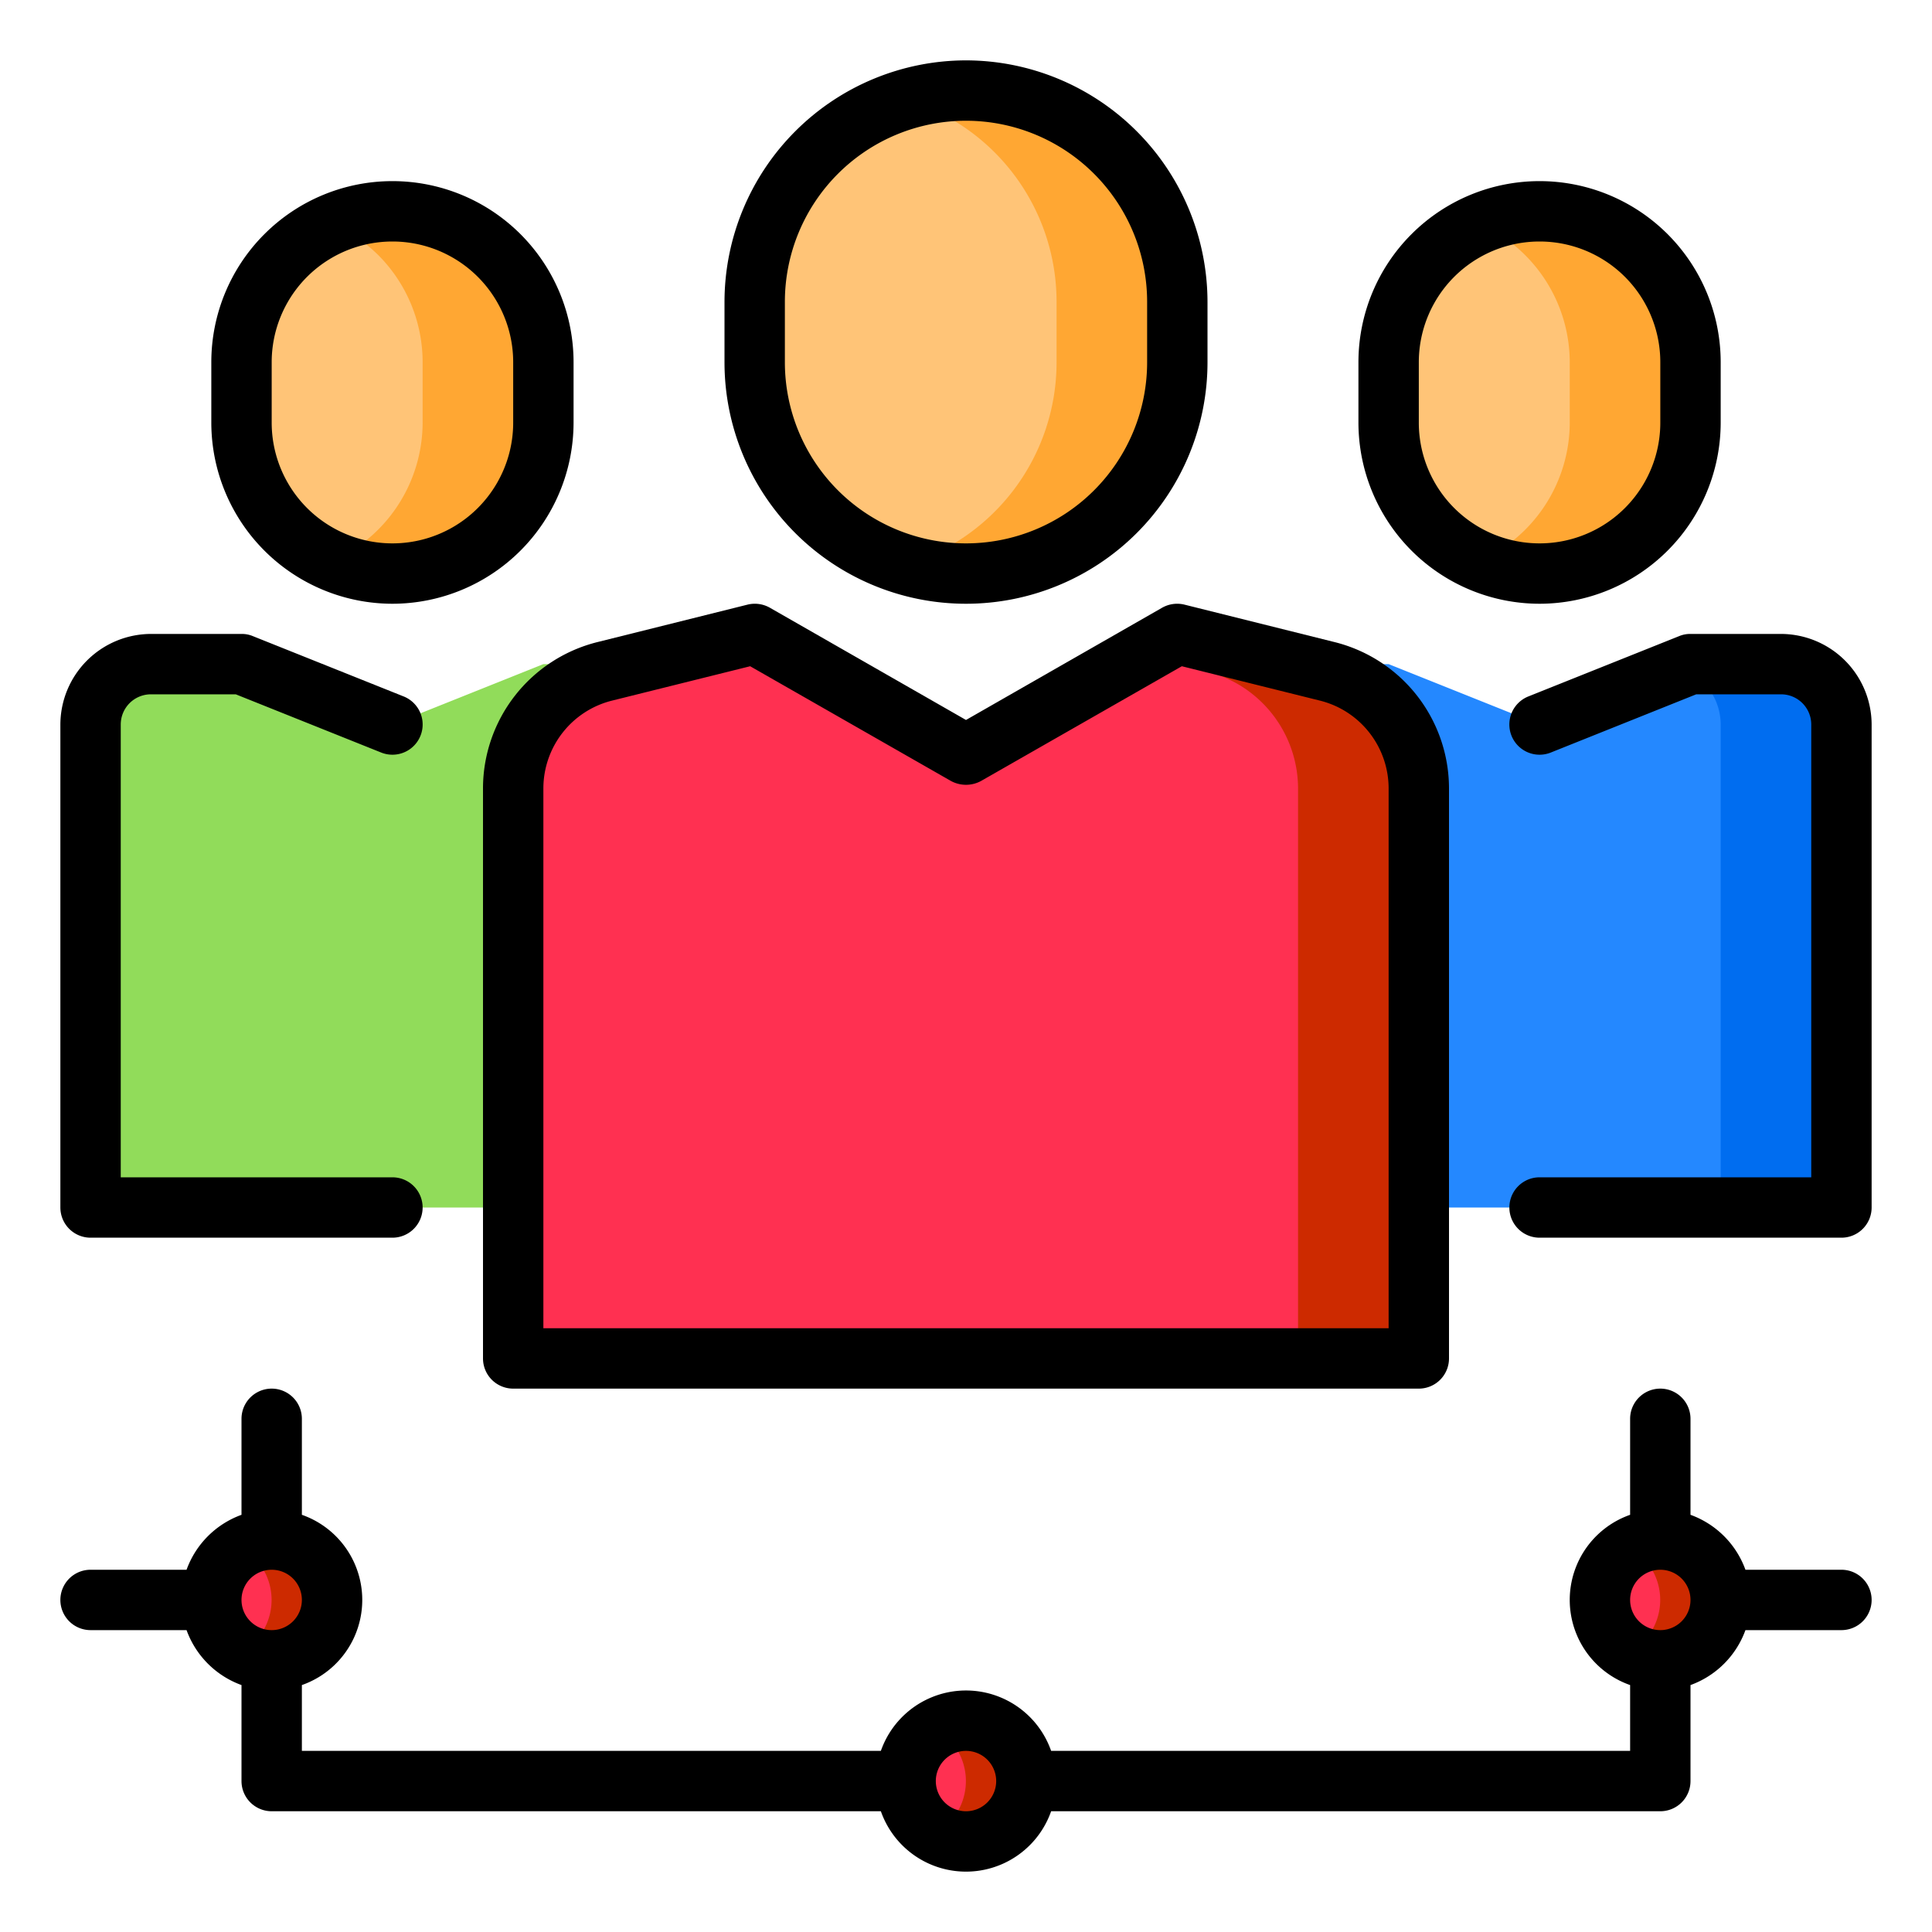 <svg xmlns="http://www.w3.org/2000/svg" viewBox="0 0 64 64">
    <path d="m61 24v16h-14v-13.88a4.009 4.009 0 0 0 -3.03-3.88l-.96-.24h2.99l5 2 5-2h3a2.006 2.006 0 0 1 2 2z"
          fill="#2488ff"></path>
    <path d="m61 24v16h-4v-16a2 2 0 0 0 -1.31-1.87l.31-.13h3a2.006 2.006 0 0 1 2 2z" fill="#006df0"></path>
    <circle cx="55" cy="53" fill="#ff3051" r="2"></circle>
    <path d="m56 12v2a5 5 0 0 1 -10 0v-2a5 5 0 0 1 10 0z" fill="#ffc477"></path>
    <path
        d="m47 40v5h-30v-18.88a4.009 4.009 0 0 1 3.03-3.88l.96-.24h.01l4-1 7 4 7-4 4 1h.01l.96.24a4.009 4.009 0 0 1 3.03 3.88z"
        fill="#ff3051"></path>
    <path
        d="m47 26.12v18.88h-4v-18.88a4.009 4.009 0 0 0 -3.03-3.88l-.96-.24h-.01l-1.22-.3 1.22-.7 4 1h.01l.96.24a4.009 4.009 0 0 1 3.03 3.88z"
        fill="#cd2a00"></path>
    <path d="m39 10v2a7 7 0 0 1 -14 0v-2a7 7 0 1 1 14 0z" fill="#ffc477"></path>
    <circle cx="32" cy="59" fill="#ff3051" r="2"></circle>
    <path d="m20.99 22-.96.24a4.009 4.009 0 0 0 -3.03 3.88v13.88h-14v-16a2.006 2.006 0 0 1 2-2h3l5 2 5-2z"
          fill="#91dc5a"></path>
    <path d="m18 12v2a5 5 0 0 1 -10 0v-2a5 5 0 1 1 10 0z" fill="#ffc477"></path>
    <path
        d="m56 12v2a5 5 0 0 1 -5 5 5.106 5.106 0 0 1 -2-.41 5.029 5.029 0 0 0 3-4.59v-2a5.029 5.029 0 0 0 -3-4.59 5.106 5.106 0 0 1 2-.41 5 5 0 0 1 5 5z"
        fill="#ffa733"></path>
    <path d="m39 10v2a7 7 0 0 1 -7 7 6.908 6.908 0 0 1 -2-.29 7 7 0 0 0 5-6.71v-2a7 7 0 0 0 -5-6.71 7 7 0 0 1 9 6.71z"
          fill="#ffa733"></path>
    <path
        d="m18 12v2a5 5 0 0 1 -5 5 5.106 5.106 0 0 1 -2-.41 5.029 5.029 0 0 0 3-4.59v-2a5.022 5.022 0 0 0 -1.46-3.54 5.131 5.131 0 0 0 -1.54-1.05 5.106 5.106 0 0 1 2-.41 4.985 4.985 0 0 1 5 5z"
        fill="#ffa733"></path>
    <circle cx="9" cy="53" fill="#ff3051" r="2"></circle>
    <g fill="#cd2a00">
        <path d="m34 59a2 2 0 0 1 -3 1.73 2 2 0 0 0 0-3.46 2 2 0 0 1 3 1.73z"></path>
        <path d="m57 53a2 2 0 0 1 -3 1.73 2 2 0 0 0 0-3.46 2 2 0 0 1 3 1.73z"></path>
        <path d="m11 53a2 2 0 0 1 -3 1.73 2 2 0 0 0 0-3.46 2 2 0 0 1 3 1.73z"></path>
    </g>
    <path
        d="m32 2a8.011 8.011 0 0 0 -8 8v2a8 8 0 0 0 16 0v-2a8.011 8.011 0 0 0 -8-8zm6 10a6 6 0 0 1 -12 0v-2a6 6 0 0 1 12 0z"></path>
    <path
        d="m13 20a6.006 6.006 0 0 0 6-6v-2a6 6 0 0 0 -12 0v2a6.006 6.006 0 0 0 6 6zm-4-8a4 4 0 0 1 8 0v2a4 4 0 0 1 -8 0z"></path>
    <path
        d="m51 20a6.006 6.006 0 0 0 6-6v-2a6 6 0 0 0 -12 0v2a6.006 6.006 0 0 0 6 6zm-4-8a4 4 0 0 1 8 0v2a4 4 0 0 1 -8 0z"></path>
    <path
        d="m44.21 21.27-4.97-1.24a1.009 1.009 0 0 0 -.74.1l-6.5 3.72-6.5-3.72a1.009 1.009 0 0 0 -.74-.1l-4.97 1.24a5 5 0 0 0 -3.79 4.85v18.88a1 1 0 0 0 1 1h30a1 1 0 0 0 1-1v-18.88a5 5 0 0 0 -3.79-4.85zm1.79 22.73h-28v-17.88a3 3 0 0 1 2.27-2.91l4.58-1.14 6.65 3.8a1.044 1.044 0 0 0 1 0l6.65-3.8 4.58 1.14a3 3 0 0 1 2.27 2.91z"></path>
    <path
        d="m14 40a1 1 0 0 1 -1 1h-10a1 1 0 0 1 -1-1v-16a3.009 3.009 0 0 1 3-3h3a.937.937 0 0 1 .37.07l5 2a1 1 0 1 1 -.74 1.86l-4.82-1.93h-2.81a1 1 0 0 0 -1 1v15h9a1 1 0 0 1 1 1z"></path>
    <path
        d="m62 24v16a1 1 0 0 1 -1 1h-10a1 1 0 0 1 0-2h9v-15a1 1 0 0 0 -1-1h-2.81l-4.82 1.93a1 1 0 1 1 -.74-1.86l5-2a.937.937 0 0 1 .37-.07h3a3.009 3.009 0 0 1 3 3z"></path>
    <path
        d="m61 52h-3.18a3.035 3.035 0 0 0 -1.82-1.82v-3.18a1 1 0 0 0 -2 0v3.18a2.988 2.988 0 0 0 0 5.64v2.18h-19.18a2.988 2.988 0 0 0 -5.64 0h-19.18v-2.18a2.988 2.988 0 0 0 0-5.64v-3.18a1 1 0 0 0 -2 0v3.18a3.035 3.035 0 0 0 -1.82 1.82h-3.18a1 1 0 0 0 0 2h3.18a3.035 3.035 0 0 0 1.82 1.82v3.18a1 1 0 0 0 1 1h20.18a2.988 2.988 0 0 0 5.64 0h20.18a1 1 0 0 0 1-1v-3.18a3.035 3.035 0 0 0 1.82-1.82h3.18a1 1 0 0 0 0-2zm-52 2a1 1 0 1 1 1-1 1 1 0 0 1 -1 1zm23 6a1 1 0 1 1 1-1 1 1 0 0 1 -1 1zm23-6a1 1 0 1 1 1-1 1 1 0 0 1 -1 1z"></path>

</svg>
